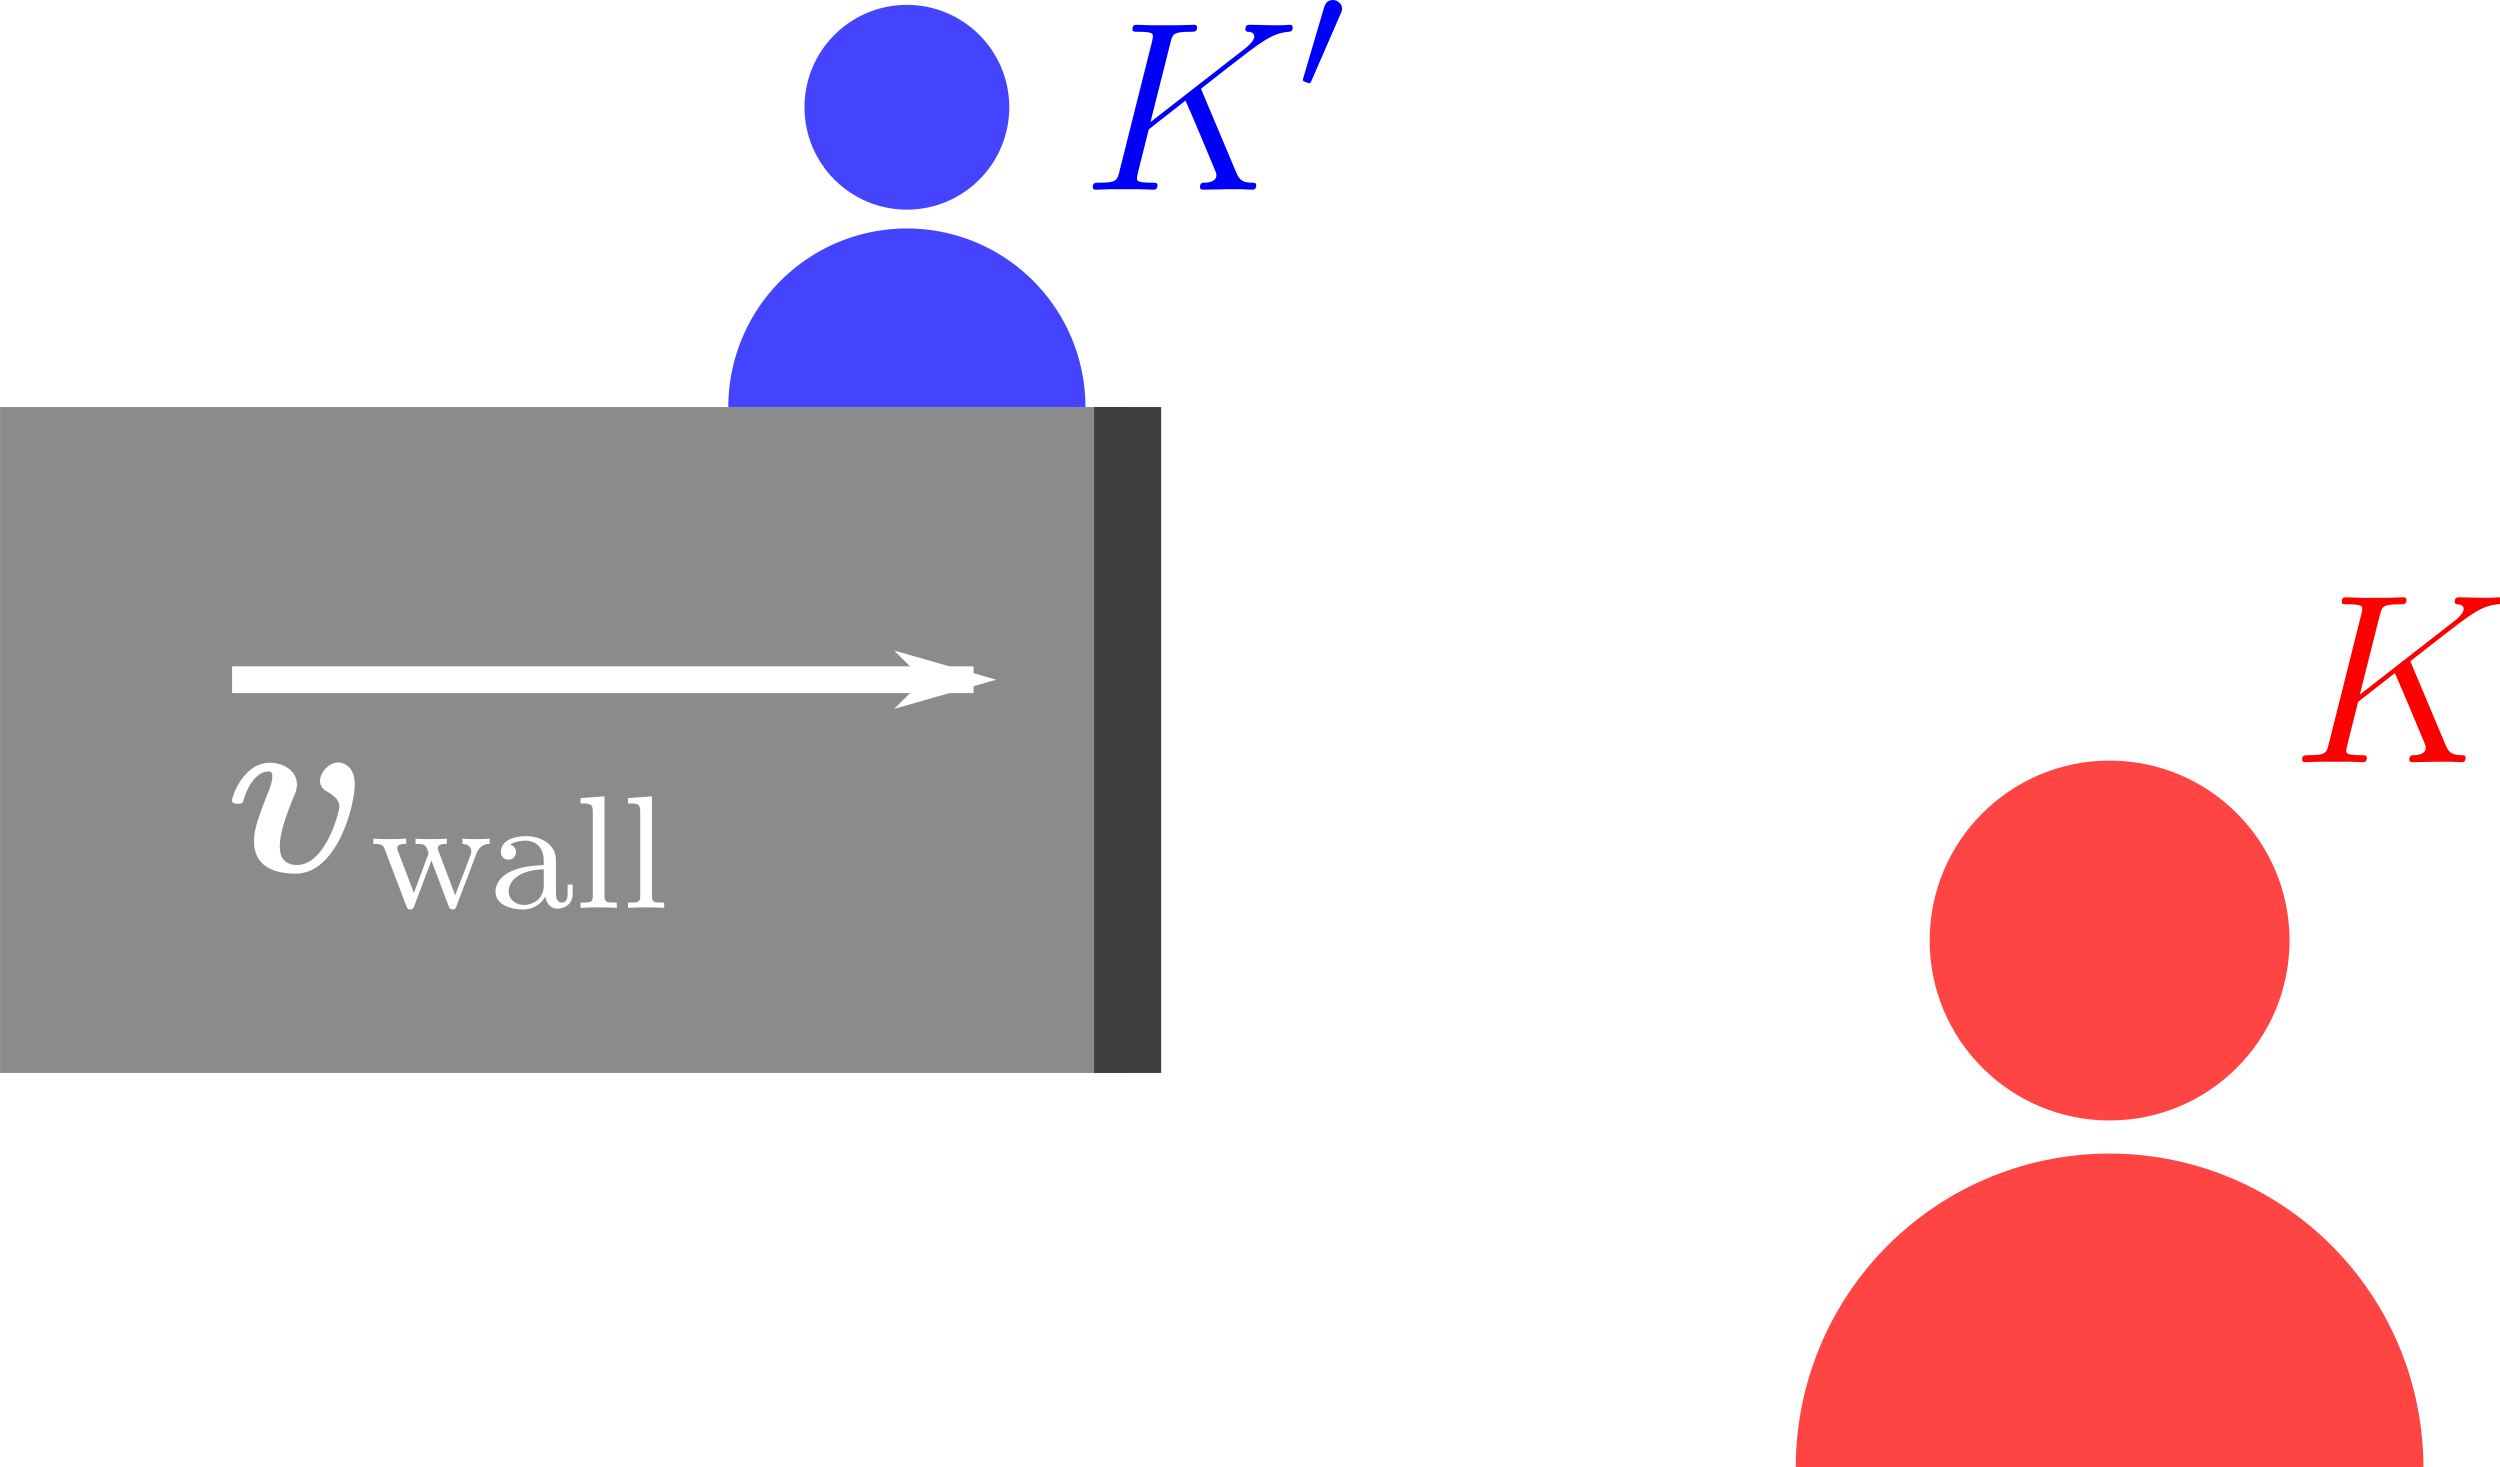 <svg width="186.678" height="109.575" viewBox="0 0 49.392 28.992" xml:space="preserve" xmlns="http://www.w3.org/2000/svg">
<defs>
<marker id="a" overflow="visible" orient="auto">
<path d="m-4 0-2 2 7-2-7-2Z" fill="#fff" fill-rule="evenodd" stroke="#fff" stroke-width=".4pt"/>
</marker>
</defs>
<g transform="translate(-118.747 -172.081)">
<path transform="rotate(90)" color="#000" fill="#8b8b8b" style="isolation:auto;mix-blend-mode:normal;stroke-width:.265;shape-rendering:auto" d="M180.123-141.026h13.156v22.278h-13.156z"/>
<path d="M141.026 180.123v13.156" color="#000" fill="none" stroke="#3d3d3d" stroke-width="1.323" style="isolation:auto;mix-blend-mode:normal;shape-rendering:auto"/>
<path d="M123.332 185.51h14.65" color="#000" fill="none" marker-end="url(#a)" stroke="#fff" stroke-width=".529" style="isolation:auto;mix-blend-mode:normal;shape-rendering:auto"/>
<circle cx="160.426" cy="190.663" r="3.555" color="#000" fill="#f44" style="isolation:auto;mix-blend-mode:normal;stroke-width:.265;shape-rendering:auto"/>
<path d="M160.426 194.872a6.2 6.2 0 0 0-6.2 6.2h12.4a6.2 6.2 0 0 0-6.2-6.2z" color="#000" fill="#f44" style="isolation:auto;mix-blend-mode:normal;stroke-width:.265;shape-rendering:auto"/>
<circle cx="136.664" cy="174.2" r="2.023" color="#000" fill="#44f" style="isolation:auto;mix-blend-mode:normal;stroke-width:.265;shape-rendering:auto"/>
<path d="M136.664 176.595a3.528 3.528 0 0 0-3.528 3.528h7.056a3.528 3.528 0 0 0-3.528-3.528z" color="#000" fill="#44f" style="isolation:auto;mix-blend-mode:normal;stroke-width:.265;shape-rendering:auto"/>
<path d="M145.234 172.351c.016-.041.029-.063.029-.095 0-.105-.096-.175-.184-.175-.127 0-.162.111-.175.156l-.403 1.368c-.013.038-.013.048-.013.05 0 .03.02.036.05.045.058.026.064.026.07.026.01 0 .03 0 .052-.054z" fill="#00f"/>
<g fill="#fff" stroke-width="1.5">
<path d="M125.756 187.58c0-.434-.32-.434-.324-.434-.19 0-.362.2-.362.362 0 .133.1.19.143.214.2.12.238.205.238.3 0 .105-.276 1.148-.833 1.148-.343 0-.343-.286-.343-.372 0-.276.133-.624.286-1.005a.501.501 0 0 0 .052-.214c0-.276-.276-.428-.538-.428-.505 0-.743.647-.743.743 0 .066.071.066.114.066.057 0 .09 0 .11-.062.152-.514.405-.576.49-.576.034 0 .081 0 .081.1 0 .11-.057.248-.071.286-.22.552-.29.767-.29.995 0 .505.409.638.823.638.82 0 1.167-1.352 1.167-1.762zM128.15 188.97c.029-.073.083-.213.27-.216v-.105c-.105.01-.111.01-.248.01-.101 0-.187 0-.289-.01v.105c.14.006.175.089.175.146 0 .038-.01.057-.016.08l-.302.79-.327-.867c-.016-.041-.016-.05-.016-.063 0-.083.102-.086.178-.086v-.105c-.124.01-.292.01-.324.01-.07 0-.2 0-.295-.01v.105c.194 0 .2.016.26.184l-.292.784-.314-.822c-.003-.013-.016-.048-.016-.06 0-.086.12-.086.178-.086v-.105c-.137.01-.28.01-.34.01-.057 0-.219 0-.31-.01v.105c.158 0 .19.013.225.102l.425 1.117c.02.048.029.076.08.076.053 0 .066-.035.082-.076l.336-.892.337.892c.016.041.029.076.083.076.05 0 .063-.031.076-.066zM129.73 189.071c0-.31-.3-.47-.59-.47-.263 0-.498.102-.498.312 0 .095.066.152.149.152.089 0 .15-.063.15-.15a.144.144 0 0 0-.118-.145c.117-.08.289-.08.31-.08.179 0 .356.124.356.385v.098c-.184.01-.396.02-.619.111-.28.12-.333.305-.333.41 0 .273.32.355.54.355.231 0 .374-.13.444-.257.016.12.099.241.238.241.032 0 .302-.012.302-.301v-.175h-.099v.175c0 .13-.047.18-.114.18-.117 0-.117-.145-.117-.18zm-.24.499c0 .308-.26.39-.388.39-.165 0-.305-.11-.305-.263 0-.21.197-.426.692-.441zM130.69 187.814l-.473.035v.105c.216 0 .242.022.242.178v1.638c0 .143-.039.143-.242.143v.105c.124-.01.302-.01.356-.01.063 0 .235 0 .359.01v-.105c-.204 0-.242 0-.242-.143zM131.627 187.814l-.473.035v.105c.216 0 .242.022.242.178v1.638c0 .143-.038.143-.242.143v.105c.124-.01.302-.01.356-.01.063 0 .235 0 .359.01v-.105c-.204 0-.242 0-.242-.143z"/>
</g>
<path d="M90.141 7.368c-.018-.054-.09-.198-.09-.252 0-.018.018-.036.324-.27l1.746-1.368c2.412-1.872 3.204-2.502 4.446-2.61.126-.018.306-.018.306-.324 0-.108-.054-.198-.198-.198-.198 0-.414.036-.612.036h-.684c-.558 0-1.152-.036-1.692-.036-.126 0-.342 0-.342.324 0 .18.126.198.234.198.198.018.432.09.432.342 0 .36-.54.792-.684.9L86.271 9.6l1.494-5.94c.162-.612.198-.792 1.476-.792.342 0 .504 0 .504-.342 0-.18-.18-.18-.27-.18-.324 0-.702.036-1.044.036h-2.124c-.324 0-.72-.036-1.044-.036-.144 0-.342 0-.342.342 0 .18.162.18.432.18 1.098 0 1.098.144 1.098.342 0 .036 0 .144-.072.414l-2.43 9.684c-.162.63-.198.81-1.458.81-.342 0-.522 0-.522.324 0 .198.162.198.27.198.342 0 .702-.036 1.044-.036h2.106c.342 0 .72.036 1.062.036.144 0 .342 0 .342-.342 0-.18-.162-.18-.432-.18-1.098 0-1.098-.144-1.098-.324 0-.126.108-.576.18-.864l.702-2.79 2.736-2.142c.522 1.152 1.476 3.456 2.214 5.22.054.108.09.216.09.342 0 .54-.72.558-.882.558-.162 0-.342 0-.342.342 0 .18.198.18.252.18.63 0 1.296-.036 1.926-.036h.864c.27 0 .576.036.846.036.108 0 .306 0 .306-.342 0-.18-.162-.18-.342-.18-.666-.018-.9-.162-1.17-.81z" transform="matrix(.265 0 0 .265 118.615 171.949)" style="fill:#0000f8"/>
<path d="M90.141 7.368c-.018-.054-.09-.198-.09-.252 0-.018.018-.036.324-.27l1.746-1.368c2.412-1.872 3.204-2.502 4.446-2.61.126-.018.306-.018.306-.324 0-.108-.054-.198-.198-.198-.198 0-.414.036-.612.036h-.684c-.558 0-1.152-.036-1.692-.036-.126 0-.342 0-.342.324 0 .18.126.198.234.198.198.018.432.09.432.342 0 .36-.54.792-.684.9L86.271 9.6l1.494-5.94c.162-.612.198-.792 1.476-.792.342 0 .504 0 .504-.342 0-.18-.18-.18-.27-.18-.324 0-.702.036-1.044.036h-2.124c-.324 0-.72-.036-1.044-.036-.144 0-.342 0-.342.342 0 .18.162.18.432.18 1.098 0 1.098.144 1.098.342 0 .036 0 .144-.072.414l-2.43 9.684c-.162.63-.198.81-1.458.81-.342 0-.522 0-.522.324 0 .198.162.198.27.198.342 0 .702-.036 1.044-.036h2.106c.342 0 .72.036 1.062.036.144 0 .342 0 .342-.342 0-.18-.162-.18-.432-.18-1.098 0-1.098-.144-1.098-.324 0-.126.108-.576.18-.864l.702-2.79 2.736-2.142c.522 1.152 1.476 3.456 2.214 5.22.054.108.09.216.09.342 0 .54-.72.558-.882.558-.162 0-.342 0-.342.342 0 .18.198.18.252.18.63 0 1.296-.036 1.926-.036h.864c.27 0 .576.036.846.036.108 0 .306 0 .306-.342 0-.18-.162-.18-.342-.18-.666-.018-.9-.162-1.17-.81z" transform="matrix(.265 0 0 .265 142.508 183.26)" style="fill:red"/>
</g>
</svg>
